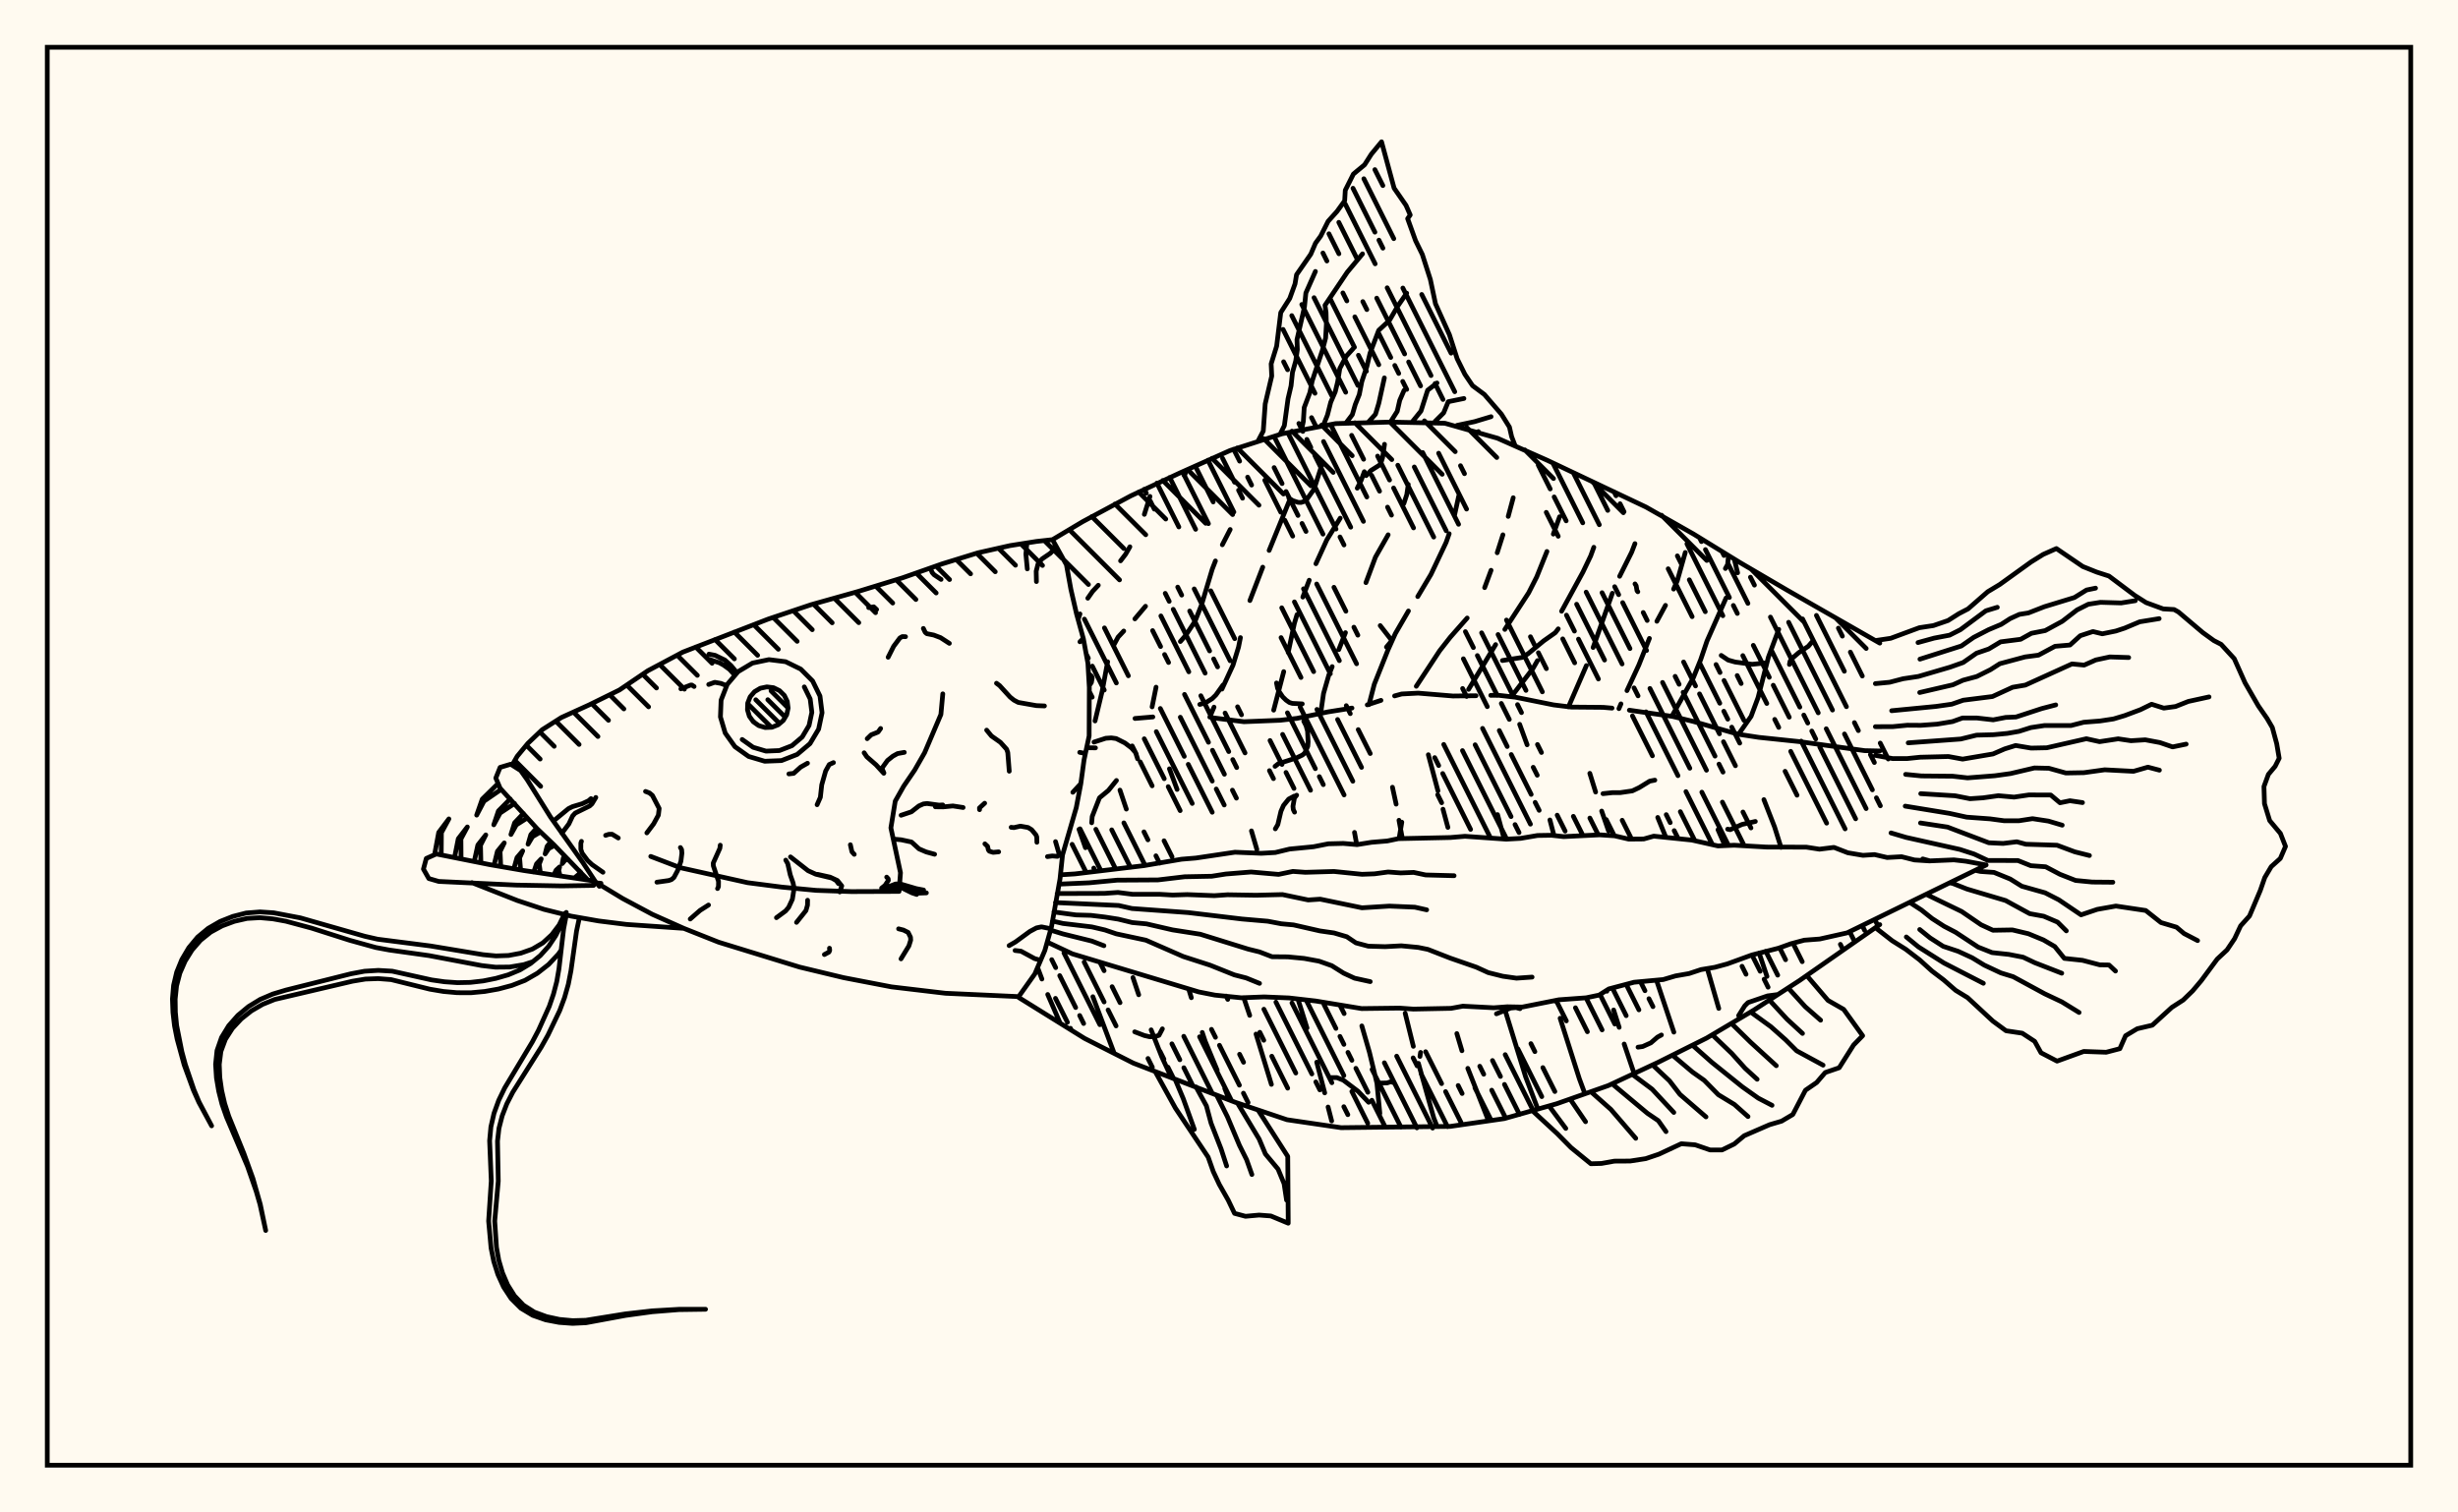 <svg xmlns="http://www.w3.org/2000/svg" width="520" height="320"><rect x="0" y="0" width="520" height="320" fill="floralwhite"/><rect x="10" y="10" width="500" height="300" stroke="black" stroke-width="1" fill="none"/><path stroke="black" stroke-width="1" fill="none" stroke-linecap="round" stroke-linejoin="round" d="
M 222.66 114.18 229.03 110.38 239.21 104.92 249.68 100.03 260.22 95.32 271.22 91.78 282.57 89.62 294.12 89.3 305.67 89.55 316.78 92.71 327.34 97.39 348.22 107.28 358.26 112.98 368.11 119.03 378.08 124.86 397.68 136.07 
M 397.68 195.62 380.69 207.46 370.99 213.74 361.05 219.63 350.72 224.79 340.25 229.68 329.35 233.52 318.24 236.67 306.81 238.32 283.71 238.59 272.28 236.91 261.33 233.22 239.76 224.93 229.46 219.71 215.51 211.04 
M 240.11 152.01 243.89 151.69 
M 256.33 151.84 263.16 152.7 270.81 152.39 274.37 151.99 280.93 150.62 286.02 149.81 
M 289.25 149.13 292.15 148.18 
M 295.03 147.24 296.53 146.83 300.03 146.65 307.39 147.26 312.26 147.2 
M 315.38 147.12 316.96 147.1 320.58 147.51 328.67 149.14 332.39 149.6 339.19 149.66 341.03 149.82 
M 344.7 150.26 353.84 151.58 358.19 152.63 367.7 155.34 372.09 156.01 380.6 156.9 394.48 158.82 397.68 158.89 
M 219.5 204.69 220.42 207.14 
M 221.65 210.41 224.28 216.48 
M 231.2 210.88 235.72 222.88 
M 243.28 105.03 242.09 108.83 
M 239.03 115.69 238.13 117.26 237.06 118.66 
M 232.35 123.83 231.15 125.11 230.13 126.57 
M 228.47 129.89 228.07 131.06 
M 228.27 175.47 229.63 179.36 
M 231.39 183.66 231.69 184.33 
M 239.68 206.83 240.9 210.47 
M 243.53 217.89 245.78 223.6 247.81 227.99 
M 242.34 128.27 240.09 130.94 
M 237.73 133.51 236.54 134.79 235.67 136.4 
M 234.33 140.01 233.16 146.28 231.66 152.54 
M 236.93 167.17 238.28 171.19 
M 251.46 209.22 252.03 211.09 
M 254.34 218.44 254.97 220.33 257.5 226.42 
M 259.1 230.28 260.06 232.73 
M 260.25 112.03 258.59 115.26 
M 257.13 118.68 256.45 120.44 254.2 127.95 252.81 131.46 250.85 134.41 249.71 135.73 
M 244.57 145.39 243.73 149.56 
M 247.4 162.66 249.02 167.03 
M 263.12 211.08 264.38 214.83 
M 265.72 218.78 268.97 229.43 
M 272.76 105.97 268.49 116.46 
M 267.14 120 264.42 127.06 
M 262.42 134.9 262.01 136.94 260.85 140.72 258.51 145.8 
M 256.83 149.61 255.94 151.72 
M 264.75 175.8 265.89 179.7 
M 274.59 211.39 276.5 217.49 
M 278.56 224.73 280.25 231.23 
M 280.96 234.22 281.72 237.17 
M 288.63 99.8 287.96 101.63 287.13 103.29 
M 283.53 109.63 280.7 114.21 278.39 119.27 
M 276.97 122.76 275.62 126.33 
M 274.39 130.04 273.82 131.94 272.52 138.07 
M 271.58 142.1 269.45 150.25 
M 288.1 217.06 289.71 222.63 291.3 229.21 291.91 235.58 
M 297.93 102.49 297.61 104.66 296.99 106.54 
M 293.67 113.15 290.98 117.88 288.97 123.27 
M 284.64 133.85 283.23 137.44 
M 281.83 141.04 281.12 142.82 280 146.72 279.4 150.89 
M 286.55 176.12 287.02 178.7 
M 297.27 214.38 299 221.38 
M 300.07 224.98 303.32 236.54 304.04 238.35 
M 308.6 104.95 307.7 109.05 
M 306.58 112.92 305.93 114.76 302.73 121.52 299.93 126.22 
M 297.96 129.27 295.19 134.05 293.62 137.54 290.73 144.79 289.62 149.08 
M 294.58 166.56 295.36 170.14 
M 295.96 173.55 296.6 176.99 
M 308.2 218.68 309.28 222.31 
M 310.52 226.04 314.9 237.15 
M 320.13 105.31 319.07 109.26 
M 317.95 113.15 316.74 116.95 
M 315.44 120.66 314.08 124.33 
M 310.39 130.76 306.81 134.82 304.56 137.69 299.62 145.2 
M 302.17 159.68 304.2 167.32 
M 305.27 171.21 306.31 175.06 
M 318.2 213.06 322.74 227.79 325.34 234.66 
M 329.94 109.33 328.61 113.01 
M 327.26 116.68 325.1 122.06 323.39 125.43 318.35 133.17 
M 316.41 136.38 310.68 145.86 
M 316.81 172.35 318.22 177.52 
M 328.97 211.71 329 211.82 
M 330.05 215.44 334.11 228.21 335.3 231.43 
M 337.18 115.79 336.51 117.63 334.87 121.05 330.36 129.32 
M 325.26 139.77 324.31 141.43 319.74 147.39 
M 321.49 153.25 323.07 157.58 
M 327.89 173.48 328.75 176.78 
M 339.87 209.54 339.94 209.73 
M 341.37 213.69 342.54 217.36 
M 343.6 220.89 345.56 226.69 
M 345.88 115.02 345.18 116.84 342.64 121.93 
M 341.1 125.52 337.03 137 
M 335.61 140.82 331.81 149.57 
M 336.33 163.62 337.56 167.58 
M 338.84 171.6 340.28 175.77 
M 350.44 207.4 354.11 218.38 
M 356.53 116.89 354.84 122.86 354.06 124.64 
M 352.34 128.08 350.52 131.45 
M 348.94 135.07 346.7 140.71 344.19 146.12 
M 342.92 148.92 342.49 149.93 
M 350.7 172.95 352.43 177.18 
M 361.18 204.92 363.61 213.36 
M 365.16 126.51 361.12 135.63 359.78 139.58 358.25 143.36 353.68 151.55 
M 363.45 175.55 364.92 178.91 
M 372.15 201.63 373.81 206.59 
M 376.3 133.16 374.12 139.02 371.92 147.61 370.45 151.56 367.79 155.36 
M 373.16 169.18 375.42 174.97 376.78 179.29 
M 346.49 125.2 346.31 124.98 346.14 123.93 345.89 123.54 
M 258.74 144.92 257.22 147.05 256.44 147.82 255 148.72 253.82 149.04 
M 291.99 132.36 294.36 135.41 294.32 135.69 293.31 136.9 
M 300.53 222.67 300.4 223.52 
M 273.87 171.83 273.61 171.31 273.53 170.6 273.84 168.84 274.31 168.24 
M 281.22 228 282.8 227.99 284.19 228.54 287.3 230.89 289.54 233.22 
M 365.01 120.29 365.49 119.42 365.67 117.53 
M 383.52 135.61 382.54 136.75 380.54 138.08 379.21 139.23 378.7 139.89 378.56 140.58 
M 230.95 174.08 231.06 172.75 232.6 168.8 234.49 167.24 236.19 165.13 
M 275.5 148.93 273.4 148.82 272.78 148.63 272.07 148.13 271.36 147.44 270.59 146.29 270.28 145.62 270.05 144.5 
M 367.6 121.19 366.89 118.28 
M 269.74 162.14 270.46 161.57 274.24 160.37 275.54 159.75 276.03 159.32 276.67 157.88 276.74 156.97 276.62 154.69 276.31 153.56 275.82 152.6 
M 250.88 99.55 250.72 100.31 250.47 100.55 
M 269.8 175.36 270.33 174.46 270.99 171.65 271.53 170.42 272.62 169.07 273.81 168.44 
M 231.75 158.23 229.88 158.21 
M 350.09 165.06 349.01 165.27 346.78 166.64 345.33 167.33 342.72 167.71 341.17 167.7 339.12 167.92 
M 321.56 213.41 320.73 213.18 319.58 213.28 316.58 214.5 
M 245.91 217.68 245.19 219.05 244.32 219.33 243.2 219.35 242.09 219.09 240.05 218.31 
M 329.65 133.05 329.03 133.86 326.56 135.6 323.29 138.3 322.01 139.1 317.84 139.75 
M 295.98 177.43 296.56 173.95 
M 230.28 142.51 230.93 143.05 231.07 143.39 230.89 144.41 230.43 145.07 
M 371.35 173.8 368.53 174.43 366.03 175.54 365.49 175.43 
M 240.67 160.56 240.24 159.24 239.39 158.26 237.99 157.2 236.12 156.26 235.09 156.12 233.93 156.2 231.44 157.01 
M 279.83 97.76 278 103.49 276.43 105.69 275.83 106.12 275.24 106.31 274.62 106.29 273.49 105.92 272.66 105.39 
M 376.11 210.42 373.92 210.71 369.8 212.12 369.12 212.8 367.81 214.88 
M 291.66 229.16 293.43 229.13 294.24 228.86 294.84 229.07 
M 364.13 138.67 365.59 139.65 367.08 140.07 370.68 140.55 373.28 140.29 
M 292.9 94 292.49 96.82 292.11 98.02 291.81 98.42 290.03 99.55 289.02 100.63 
M 346.53 221.56 347.52 221.42 349.25 220.64 350.65 219.43 351.48 218.98 
M 266.24 93.12 267.25 91.2 267.66 85.45 269.04 79.57 268.92 76.98 270.08 73.23 270.95 66.13 272.85 63.14 273.97 60.05 274.29 58.12 277.3 53.78 278.3 51.45 279.4 49.94 280.97 46.82 282.86 44.72 284.47 42.49 284.6 40.25 286.32 36.82 288.68 34.87 290.11 32.62 292.27 30 294.93 39.81 297.45 43.45 298.34 45.48 297.79 46.26 299.47 50.92 300.9 53.84 302.6 59.14 303.68 64.26 306.63 70.81 308.27 75.9 309.9 79.19 311.53 81.6 314.03 83.46 317.63 87.63 319.33 90.36 319.79 92.37 320.53 94.3 
M 316.99 92.78 316.99 92.78 
M 270.8 91.89 271.71 90.05 272.49 84.36 273.13 81.63 273.43 78.79 274.12 76.36 274.46 73.97 274.38 71.86 275.96 64.97 276.26 61.99 278.28 57.43 
M 275.38 90.79 275.73 89.14 275.91 86.23 277.11 83.06 277.6 80.6 279.76 74.11 280.44 71.51 280.6 68.65 280.53 66.1 280.31 64.59 285.01 57.6 288.25 53.71 
M 280.01 89.85 280.83 87.81 281.52 85.11 282.48 82.88 282.99 80.78 283.44 77.96 284.8 75.37 286.28 73.74 
M 284.72 89.53 286.09 87.73 286.71 85.6 287.56 83.48 288.1 80.73 289.17 77.53 289.83 74.74 291.67 69.89 293.94 67.79 295.75 64.69 297.59 62.02 
M 289.43 89.37 290.99 87.64 291.69 85.32 292.87 79.95 
M 294.15 89.3 295.59 87.03 296.12 84.7 297.04 82.59 
M 298.87 89.13 300.61 86.97 302.02 82.57 304 81.03 
M 303.58 89.18 305.41 87.35 306.38 84.99 309.7 84.31 
M 308.23 90 311.95 89.21 315.44 88.16 
M 312.76 91.31 312.77 91.32 
M 224.34 185.09 227.4 184.9 241.92 183.16 249.95 181.79 252.99 181.54 261.26 180.31 266.83 180.54 269.8 180.37 272.82 179.64 277.88 179.15 281 178.53 284.19 178.45 287.1 178.7 290.15 178.21 293.49 177.93 295.83 177.44 306.81 177.2 309.92 176.94 318.65 177.55 321.69 177.38 325.27 176.77 328.2 176.72 330.79 177.01 338.41 176.63 341.57 176.84 344.57 177.54 347.73 177.51 349.86 176.91 357.91 177.74 363.44 178.98 366.89 178.83 373.69 179.22 382.14 179.24 384.92 179.67 387.98 179.29 390.92 180.43 394.12 180.97 396.57 180.81 399.24 181.43 402.28 181.26 405.01 181.95 408.13 182.15 413.35 181.93 415.9 182.22 420.18 183.01 390.77 197.37 384.98 198.67 381.69 198.92 378.88 199.67 376.27 200.61 370.62 202.05 365.42 203.94 362.77 204.66 359.87 205.14 357.33 205.98 354.47 206.48 351.86 207.25 345.69 207.82 340.36 209.23 338.29 210.54 335.56 211.11 329.78 211.53 322.03 213.07 318.88 213.01 316 213.22 309.47 212.88 306.98 213.34 299.02 213.5 296.09 213.29 288.06 213.39 278.37 211.79 272.7 211.14 267.44 210.92 262.6 211.11 257.01 210.54 253.61 209.87 226.86 201.81 221.54 199.32 
M 224.04 187.06 230.43 186.78 236.34 186.22 244.97 186.17 250.62 185.5 256.35 185.39 259.33 184.92 264.67 184.49 270.49 185 273.51 184.37 276.16 184.56 282.2 184.38 288.15 184.98 290.79 184.88 293.66 184.49 296.32 184.69 299.08 184.58 301.6 185.12 307.62 185.28 
M 223.65 189.05 233.6 189.02 236.5 188.82 239.6 189.21 245.3 189.21 248.07 189.37 251.16 189.27 256.89 189.5 259.68 189.31 265.74 189.41 271.31 189.27 276.75 190.41 279.29 190.24 288.13 192.07 293.92 191.71 299.32 191.94 301.82 192.5 
M 223.28 190.96 236.66 191.58 239.47 192.22 251.36 193.08 262.75 194.44 268.21 194.91 271.06 195.45 273.66 195.69 279.23 196.96 282.22 197.39 284.92 198.19 286.85 199.49 289.47 200.19 293.03 200.29 296.45 200.11 300.02 200.45 302.08 200.87 306.79 202.71 312.32 204.63 314.84 205.78 317.92 206.55 320.82 206.96 324.12 206.73 
M 222.96 192.95 227.62 193.58 230.78 193.67 233.77 194.03 236.58 194.47 239.52 195.19 242.54 195.47 248.04 196.74 253.92 197.66 264.06 200.81 266.45 201.4 269.1 202.42 272.45 202.45 275.9 202.78 279.05 203.36 281.75 204.32 284.26 205.9 286.56 206.96 289.88 207.69 
M 222.64 194.87 224.87 195.38 230.98 196.11 233.75 196.76 236.16 197.58 242.42 198.92 250.33 202.38 256 204.21 261.12 206.26 263.63 206.91 266.46 208.06 
M 222.25 196.79 224.89 197.6 230.98 199.11 233.54 200.09 
M 266.24 235.01 272.43 244.67 272.53 258.8 268.85 257.27 266.36 257.08 263.49 257.34 261.17 256.72 259.83 253.92 257.94 250.59 256.67 247.87 255.59 244.82 248.66 234.44 244.49 226.9 
M 261.81 233.4 266.38 241 267.7 244.15 270.38 247.36 271.65 250.43 272.18 253.92 
M 257.39 231.72 259.67 236.29 262.21 242.33 263.72 245.35 264.84 248.5 
M 253.02 229.96 255.22 233.98 256.2 237.63 258.33 243.09 259.5 246.69 
M 248.59 228.33 250.32 232.44 252.67 238.95 
M 382.24 206.42 386.72 211.66 390.04 213.56 394.05 219.13 392.14 221.09 389.09 225.91 386.14 226.92 384.32 229.04 381.95 230.67 379.28 235.8 376.9 237.21 374.36 237.96 369 240.29 366.88 242.05 364.29 243.31 361.77 243.3 358.62 242.22 355.68 241.99 350.95 244.2 348.17 245.14 344.86 245.65 341.52 245.67 338.79 246.16 336.55 246.22 332.34 242.79 329.44 239.85 324.24 235.05 
M 378.32 209.05 381.91 213 385.16 215.85 
M 374.38 211.66 378.06 215.64 381.33 218.65 
M 370.36 214.12 374.63 217.22 377.75 219.99 380.09 222.33 385.68 225.36 
M 366.32 216.56 370.34 220.51 375.78 225.48 
M 362.24 218.93 366.37 222.89 369.19 226.03 371.73 228.35 
M 358.09 221.17 362.18 224.79 368.6 229.95 371.97 232.34 374.88 233.86 
M 353.87 223.29 358.05 226.82 360.54 228.58 363.53 231.62 366.92 233.68 369.8 236.24 
M 349.61 225.31 353.19 228.68 355.4 231.55 360.91 236.31 
M 345.34 227.32 349.52 230.45 354.1 235.37 
M 341.06 229.31 348.51 235.54 350.82 237.11 352.45 239.42 
M 336.69 231.09 340.79 234.73 346.05 240.84 
M 332.23 232.63 335.43 237.33 
M 327.72 234.01 331.25 238.75 
M 396.74 135.53 399.98 135.05 406.04 132.81 409.02 132.36 412.12 131.29 414.42 129.83 416.35 128.83 420.51 125.2 423.05 123.67 429.69 118.89 432.25 117.3 435.04 116.06 440.62 119.86 443.56 121.04 446.16 121.88 451.65 126 454.02 127.5 457.64 128.83 459.94 128.96 460.87 129.49 466.01 133.84 468.36 135.54 469.89 136.33 472.66 139.35 474.95 144.47 477.76 149.35 479.6 152 480.72 153.92 481.65 157.36 482.17 160.43 481.32 162.13 479.89 163.84 478.95 166.41 479.06 170.04 480.16 173.62 482.43 176.33 483.51 179.08 482.41 181.63 480.49 183.36 479.12 185.67 478.17 188.41 475.89 193.8 474.01 195.89 472.74 198.6 471.14 200.98 469.07 202.91 465.68 207.49 463.87 209.64 461.86 211.59 459.46 213.14 455.33 216.91 452.14 217.66 449.67 219.14 448.46 221.88 445.57 222.63 440.83 222.46 435.18 224.51 431.78 222.74 430.45 220.33 427.81 218.6 424.39 218.09 421.6 216.04 416.25 211.08 413.72 209.53 411.2 207.33 408.73 205.46 406.1 203.08 403.17 200.84 400.3 199.04 396.74 196.26 
M 405.76 135.95 409.18 135.01 412.44 134.39 414.73 133.23 420.12 129.23 422.54 128.49 
M 406.17 139.46 414.94 136.67 417.53 134.86 420.69 133.23 423.35 132.11 425.26 130.88 427.2 129.99 429.13 129.68 432.51 128.36 438.86 126.42 441.42 124.83 443.32 124.44 
M 396.74 144.64 399.77 144.35 402.59 143.61 405.84 143.12 412.53 141.16 415.32 140.17 418.14 138.2 420.73 137.31 423.24 135.8 427.47 135.26 429.76 133.99 432.67 133.42 436.28 131.46 439.4 129.05 441.8 127.84 444.36 127.44 448.74 127.57 451.74 127.09 
M 406.12 146.52 413.14 144.89 415.29 143.92 418.18 143.14 421.09 141.69 423.08 140.42 428.41 138.99 431.26 138.61 434.75 136.74 437.92 136.47 440.09 134.5 442.77 133.62 444.75 134.1 447.62 133.51 449.5 132.89 452.66 131.56 456.78 130.89 
M 400.19 150.37 409.59 149.46 412.9 148.99 415.32 148.15 421.51 147.37 425.78 145.41 428.47 144.95 438.34 140.47 440.91 140.72 443.37 139.63 446.34 138.99 450.33 139.12 
M 396.74 153.75 400.41 153.74 403.5 153.44 406.36 153.46 409.82 153.21 413.06 152.67 415.17 151.91 418.22 151.91 421.67 152.3 424.31 151.79 426.49 151.7 431.92 149.92 434.9 149.14 
M 403.69 157.17 414.81 156.36 418.15 155.54 421.7 155.45 424.66 155.17 427.12 154.74 429.64 153.94 432.47 153.51 438.11 153.51 440.83 152.81 444.28 152.54 447.12 152.11 449.49 151.4 452.8 150.16 455.18 149 457.76 149.82 460.25 149.48 462.94 148.41 467.33 147.45 
M 396.74 159.82 400.42 160.5 403.49 160.49 406.2 160.21 412.2 160.06 415.2 160.61 421.63 159.52 424.1 158.45 426.41 157.73 429.69 158.28 433.01 158.21 441.38 156.3 444.17 156.92 448.11 156.32 450.82 156.72 453.84 156.53 456.94 157.11 459.62 158.03 462.49 157.44 
M 403.14 163.84 406.49 164.17 413.12 164.23 416.24 164.58 422.02 164.13 425.33 163.67 430.39 162.48 433.45 162.55 437.04 163.55 440.86 163.48 445.26 162.87 451.35 163.19 454.4 162.31 456.83 162.95 
M 406.34 167.92 413.62 168.37 416.76 168.99 419.54 168.8 422.76 168.35 426.09 168.65 429.21 168.19 433.85 168.21 435.8 169.85 437.91 169.42 440.56 169.81 
M 403.06 170.56 412.42 172.09 416.06 172.89 421 173.25 423.97 173.65 427.12 173.65 429.99 173.21 433.34 173.72 436.27 174.59 
M 406.29 174.12 412.01 174.99 420.74 178.31 423.77 178.45 426.66 178.1 428.58 178.62 435.18 178.83 438.93 180.23 442.03 181.01 
M 400.05 176.23 403.26 177.18 414.63 179.72 417.64 180.7 420.53 182.05 426.9 182.07 429.62 183.16 432.77 183.39 435.79 184.98 439.1 186.28 442.62 186.62 446.98 186.66 
M 406.76 181.73 408.31 182.15 
M 417.87 184.14 418.97 184.38 421.84 184.58 425.27 185.98 427.71 187.5 432.64 188.89 435.55 190.38 440.25 193.56 443.69 192.4 447.63 191.7 453.94 192.64 457.16 195.19 460.45 196.17 462.04 197.51 464.91 199.01 
M 412.46 186.8 413.09 186.9 416.12 188.1 424.29 190.53 429.39 193.31 432.35 193.85 435.29 195.1 437.14 196.95 
M 407.51 189.23 415.01 192.86 419.12 195.67 421.62 196.82 425.73 196.75 429.1 197.55 432.3 198.87 434.69 200.26 436.72 202.77 440.56 203.18 444.21 204.14 446.17 204.17 447.54 205.45 
M 404.03 190.94 406.49 192.54 408.73 194.33 411.28 195.98 413.72 197.25 418.48 200.38 421.44 201.55 424.98 201.93 428 202.52 430.47 203.69 436.17 205.91 
M 406.12 196.66 408.31 198.43 411.09 200.22 414.27 201.28 417.22 202.64 419.78 204.2 423.28 205.84 425.9 206.65 432.58 210.27 436.2 211.98 439.84 214.22 
M 403.29 198.24 405.85 200.34 411.27 203.76 419.59 208.04 
M 108.34 161.88 109.42 160.01 111.68 157.27 114.69 154.4 118.76 151.81 124.61 149.15 131.05 145.98 137.06 141.91 144.46 137.97 162.5 130.99 171.58 127.94 181.5 125.15 190.91 122.26 199.26 119.32 206.87 116.97 213.66 115.44 219.29 114.55 222.66 114.18 225.61 119.5 226.55 124.69 227.75 129.9 229.19 135.13 230.15 140.32 230.45 145.47 230.41 155.71 229.34 160.75 228.65 165.82 227.69 170.87 224.78 180.89 224.25 185.97 222.45 196.08 221.04 201.1 218.92 206.06 215.51 210.86 199.99 210.15 188.6 208.8 178.47 206.85 169.15 204.61 152.04 199.35 144.66 196.42 138 193.45 131.72 190.1 125.93 186.59 
M 199.45 146.8 199.05 151.16 195.61 159.25 193.51 162.92 191.18 166.34 189.39 169.51 188.47 175.16 190.5 184.65 190.2 188.6 180.12 188.64 172.65 188.38 165.4 187.69 158.18 186.76 143.94 183.59 137.67 181.2 
M 124.38 186.19 117.19 178.74 113.66 175.36 105.81 166.78 104.89 164.62 105.8 162.36 108.04 161.69 110.15 163.03 111.53 164.97 116.46 172.86 123.28 182.46 125.97 186.55 
M 125.58 187.33 118.83 187.44 109.16 187.26 92.82 186.49 90.72 185.88 89.58 183.88 90.18 181.63 92.3 180.68 103.57 182.93 110.8 184.18 125.66 186.39 
M 155.48 157.98 153.42 155.09 152.41 151.69 152.55 148.13 153.84 144.82 156.14 142.11 159.19 140.29 162.67 139.56 166.2 140 169.39 141.56 171.91 144.08 173.47 147.27 173.91 150.8 173.18 154.27 171.36 157.33 168.65 159.62 165.33 160.92 161.78 161.06 158.38 160.05 155.48 157.98 
M 170.15 145.33 171.4 147.89 171.75 150.71 171.16 153.49 169.71 155.93 167.54 157.77 164.89 158.8 162.05 158.92 159.33 158.11 157.01 156.46 
M 159.36 152.7 158.53 151.54 158.13 150.18 158.18 148.76 158.7 147.43 159.62 146.35 160.84 145.62 162.23 145.33 163.64 145.5 164.92 146.13 165.93 147.13 166.55 148.41 166.73 149.82 166.43 151.21 165.71 152.43 164.62 153.35 163.3 153.87 161.88 153.93 160.51 153.52 159.36 152.7 
M 159.31 152.57 159.65 152.91 
M 158.28 148.99 163.17 153.87 
M 159.89 148.05 164.93 153.09 
M 162.43 148.04 166.12 151.73 
M 163.12 146.18 166.72 149.78 
M 108.91 160.89 114.38 166.37 
M 111.35 157.67 114.27 160.6 
M 114.21 154.87 117.24 157.9 
M 117.57 152.57 122.51 157.51 
M 121.31 150.65 126.5 155.83 
M 125.19 148.87 128.73 152.4 
M 128.99 147 131.98 149.99 
M 132.59 144.94 137.21 149.55 
M 135.96 142.65 138.88 145.56 
M 139.55 140.58 144.79 145.81 
M 143.25 138.61 147.53 142.89 
M 147.19 136.89 150.64 140.33 
M 151.26 135.3 155.36 139.4 
M 155.35 133.72 160.28 138.65 
M 159.45 132.16 164.66 137.37 
M 163.58 130.63 168.64 135.69 
M 167.82 129.2 171.84 133.23 
M 172.08 127.8 176.05 131.77 
M 176.5 126.56 181.68 131.74 
M 180.92 125.31 185.23 129.63 
M 185.26 124 188.86 127.59 
M 189.59 122.67 193.76 126.84 
M 193.83 121.24 198.05 125.46 
M 198.02 119.76 200.88 122.62 
M 202.3 118.39 205.33 121.41 
M 206.63 117.05 210.55 120.97 
M 211.23 115.99 214.83 119.59 
M 215.98 115.07 220.55 119.64 
M 220.93 114.37 224.73 118.16 
M 168.51 195.15 170.5 192.66 170.83 191.51 170.85 190.47 
M 199.44 170.3 198.68 170.35 196.13 170 195.35 170.09 194.39 170.52 192.81 171.76 190.63 172.49 
M 222.22 196.48 220.33 196.1 219.27 196.32 217.87 197.07 214.84 199.29 213.48 200.07 
M 177.38 186.95 176.92 186.32 175.99 185.78 172.58 184.96 170.95 184.22 167.23 181.3 
M 210.81 144.56 211.47 145.05 213.69 147.48 214.5 148.13 215.4 148.61 219.25 149.29 220.96 149.36 
M 228.46 135.79 229.17 135.09 
M 213.91 175.04 214.5 175.1 215.87 174.79 217.49 175.08 218.25 175.55 219.16 176.65 219.33 177.07 219.36 178.21 
M 195.39 188.31 193.84 188.01 190.44 187.01 189.46 187.03 187.18 187.91 186.58 187.92 
M 217.33 120.37 217.03 117.23 217.24 114.87 
M 213.51 163.17 213.2 159.22 212.96 158.52 211.65 157.06 209.75 155.72 208.73 154.48 
M 193.93 189.24 192.96 188.92 190.88 187.9 189.78 187.64 188.94 187.69 186.9 188.23 186.55 188.15 186.51 187.9 
M 149.98 138.4 151.28 138.65 153.35 139.65 154.65 140.82 155.93 142.36 
M 179.9 178.73 180.23 180.22 180.72 180.76 
M 220.15 203.17 218.89 202.82 216 201.25 214.74 201.1 
M 199.09 122.59 197.61 121.6 197.2 121.13 196.82 120.18 
M 127.56 184.55 125.25 182.93 124.31 182.06 123.16 180.52 122.88 179.7 122.88 178.39 123.01 178.01 
M 190.61 202.87 192.28 200.13 192.66 198.91 192.62 198.29 192.12 197.28 191.13 196.78 190.1 196.52 
M 219.26 123.05 219.21 120.85 219.6 119.31 220.43 118.27 222.19 117.07 222.76 116.48 223.25 115.25 
M 146.02 194.44 148.1 192.62 149.89 191.48 
M 152.37 178.82 152.29 179.48 150.89 182.6 150.91 183.19 152.01 186.49 151.99 187.6 151.8 188 
M 117.08 173.71 120.26 171.09 121.13 170.66 123.17 170.05 124.53 169.41 125.03 168.97 
M 211.27 180.23 210.09 180.34 209.31 180.1 209.1 179.84 208.92 179.06 208.36 178.54 
M 223.3 178.07 224.01 180.5 223.96 181.02 223.71 181.19 222.61 181.1 221.59 181.24 
M 197.72 180.74 195.93 180.25 194.42 179.6 192.84 178.15 190.65 177.68 189.02 177.53 
M 146.84 145.25 146.37 144.94 146.11 144.94 144.04 145.74 
M 186.3 154.13 185.76 154.89 184.29 155.48 183.46 156.29 
M 182.81 159.27 183.38 160.12 185.34 161.83 186.97 163.61 
M 177.65 188.72 178.08 187.44 177.15 186.29 175.61 185.58 172.96 184.99 
M 149.93 144.82 151.21 144.36 152.5 144.59 153.75 145.07 
M 191.57 134.71 190.89 134.68 190.37 134.98 189.06 136.74 187.89 139.06 
M 166.89 163.74 167.91 163.62 169.38 162.3 170.83 161.48 
M 172.86 170.26 173.55 168.69 173.84 166.06 174.67 163.13 175.43 161.76 176.32 161.35 
M 183.77 128.56 184.85 128.39 185.45 128.96 
M 138.97 186.65 141.47 186.3 142.05 186.1 142.57 185.66 143.36 184.18 144.05 182.23 144.26 180.51 144.2 179.75 143.94 179.32 
M 136.56 167.45 137.4 167.77 138.02 168.29 139.45 171.05 139.28 172.47 138.28 174.31 136.84 176.22 
M 195.98 188.91 194.35 188.97 193.49 188.8 190.26 187.49 189.3 187.45 187.06 188.13 186.56 188.07 
M 128.12 176.74 128.8 176.52 129.49 176.5 130.8 177.3 
M 187.58 185.58 187.89 185.92 187.94 186.27 187.23 187.33 186.63 187.81 
M 207.23 171.31 207.21 170.94 208.31 169.94 
M 203.75 170.85 201.59 170.52 199.51 170.72 197.88 170.7 
M 200.84 136.12 198.98 134.91 197.53 134.36 196.06 134.07 195.73 133.78 195.34 132.96 
M 175.48 200.62 175.53 201.09 175.37 201.44 174.4 201.96 
M 118.86 176.3 120.35 174.32 121.14 172.63 121.69 172.03 124.74 170.53 125.23 170.08 126.05 168.72 
M 226.96 167.63 228.65 165.8 
M 229.62 159.42 228.42 159.18 
M 191.31 159.18 189.88 159.44 188.89 159.99 187.75 160.9 186.69 162.38 186.66 162.74 187 163.54 
M 164.26 194.16 166.19 192.74 166.83 191.99 167.63 190.26 167.89 188.63 167.97 187.74 167.77 186.78 167.18 185.1 166.65 182.73 166.23 181.98 
M 149.81 139.44 152.22 140.24 153.09 140.72 154.34 141.63 155.49 142.89 
M 122.55 194.27 121.97 197 120.79 205.38 120.23 208.25 119.43 211.07 118.41 213.81 115.92 219.01 114.51 221.53 108.48 231.09 107.22 233.54 106.24 236.08 105.56 238.72 105.25 241.43 105.41 249.89 104.66 258.34 105.03 263.89 105.52 266.63 106.3 269.29 107.38 271.83 108.84 274.16 110.73 276.14 113.04 277.61 115.63 278.57 118.36 279.16 121.14 279.42 123.94 279.34 132.31 277.99 137.94 277.35 143.6 277.02 149.26 277.01 143.6 277.09 137.96 277.54 132.36 278.31 123.99 279.86 121.13 280 118.27 279.79 115.44 279.25 112.71 278.3 110.2 276.79 108.13 274.73 106.53 272.29 105.33 269.65 104.46 266.89 103.89 264.07 103.37 258.34 103.93 249.86 103.58 241.34 103.85 238.42 104.51 235.55 105.51 232.79 106.78 230.17 112.62 220.44 113.92 217.98 116.2 212.92 117.09 210.33 117.78 207.69 118.25 204.99 119.24 196.52 119.78 193.71 
M 122.41 194.12 122.37 194.23 
M 118.68 201.07 118.13 201.86 116.06 204.06 113.68 205.92 111.07 207.42 108.28 208.5 105.43 209.26 102.55 209.77 99.63 210.04 96.7 210.03 93.8 209.77 90.94 209.29 82.73 207.26 80.02 207.05 77.29 207.15 74.58 207.6 58.12 211.46 55.57 212.49 53.19 213.87 51.03 215.58 49.16 217.59 47.68 219.9 46.73 222.46 46.39 225.19 46.5 227.97 46.9 230.74 47.53 233.47 48.39 236.15 51.58 244.01 53.51 249.34 55.06 254.79 56.21 260.34 55 254.81 54.21 252.09 52.35 246.75 47.91 236.33 46.97 233.63 46.27 230.87 45.79 228.04 45.61 225.17 45.91 222.27 46.87 219.5 48.39 217.01 50.32 214.83 52.56 212.97 55.05 211.45 57.72 210.31 60.48 209.48 74.24 206.03 77.11 205.49 80.04 205.31 82.98 205.48 91.31 207.33 94.04 207.72 96.78 207.91 99.51 207.85 102.23 207.54 104.91 207 107.52 206.25 109.99 205.22 112.26 203.85 114.3 202.18 116.07 200.21 117.54 198 118.77 195.61 119.8 193.04 
M 112.73 203.47 110.8 204.1 107.82 204.6 104.82 204.63 101.89 204.29 90.75 202.18 82.34 201 79.5 200.47 73.97 198.94 65.89 196.36 60.48 194.91 57.74 194.41 54.99 194.16 52.26 194.32 49.58 194.93 47 195.89 44.58 197.21 42.43 198.93 40.62 201.01 39.16 203.36 38.05 205.9 37.35 208.59 37.06 211.37 37.1 214.17 37.37 216.97 38.47 222.5 39.21 225.23 41.03 230.58 42.13 233.19 44.77 238.2 42.07 233.22 40.91 230.63 38.96 225.3 37.47 219.83 36.92 217.04 36.59 214.21 36.48 211.35 36.72 208.49 37.38 205.68 38.47 203.01 39.94 200.52 41.8 198.28 44.04 196.42 46.56 194.96 49.26 193.89 52.08 193.17 55 192.94 57.9 193.13 63.54 194.2 77.16 198.09 79.87 198.71 91.05 200.14 102.21 201.99 104.92 202.25 107.58 202.16 110.17 201.67 112.63 200.8 114.85 199.49 116.74 197.75 118.29 195.7 119.48 193.27 
M 125.88 186.41 126.8 187.53 
M 122.59 184.25 122.58 184.75 122.88 184.56 
M 119.47 181.1 119.16 181.58 118.95 182.71 119.52 182.02 120.14 181.77 
M 116.52 178.1 115.73 179.08 115.33 180.66 116.09 179.52 117.32 178.88 
M 113.52 175.21 112.3 176.58 111.71 178.61 112.66 177.02 114.35 176.02 
M 110.74 172.11 108.87 174.08 108.09 176.56 109.23 174.52 111.54 173.06 
M 107.95 169.04 105.44 171.58 104.46 174.51 105.8 172.02 108.86 169.99 
M 105.38 165.77 102.02 169.08 100.84 172.46 102.38 169.52 106.03 167.01 
M 125.63 186.75 127.14 186.89 
M 121.49 185.78 122.29 185.11 122.59 185.92 
M 117.17 185.12 117.64 184.11 118.39 183.42 118.2 184.17 118.5 185.34 
M 112.91 184.52 113.5 182.78 114.49 181.73 114.07 182.84 114.32 184.7 
M 108.71 183.78 109.37 181.45 110.58 180.03 109.93 181.5 110.13 184.05 
M 104.51 183.08 105.23 180.12 106.68 178.34 105.79 180.17 105.93 183.31 
M 100.33 182.25 101.09 178.79 102.77 176.65 101.65 178.84 101.73 182.54 
M 96.16 181.42 96.95 177.46 98.87 174.96 97.51 177.51 97.54 181.69 
M 91.93 180.85 92.81 176.12 94.96 173.26 93.38 176.18 93.34 180.86 
M 99.84 186.74 109.45 190.53 115.11 192.41 120.82 193.83 126.63 194.85 132.57 195.59 144.66 196.42 
M 225 118.4 230.27 123.67 
M 226.22 112.07 236.84 122.69 
M 230.97 109.28 237.75 116.05 
M 235.87 106.63 242.39 113.14 
M 240.89 104.09 246.62 109.82 
M 246 101.65 255.07 110.72 
M 251.24 99.34 260.77 108.87 
M 256.41 96.96 266.34 106.89 
M 261.76 94.76 271.52 104.52 
M 267.36 92.81 277.34 102.79 
M 273.32 91.22 282.05 99.95 
M 279.59 89.94 286.07 96.42 
M 286.65 89.45 294.44 97.24 
M 294.05 89.3 305.1 100.35 
M 301.34 89.04 307.86 95.56 
M 310.31 90.46 316.65 96.8 
M 322.58 95.18 328.65 101.25 
M 336.9 101.95 343.43 108.48 
M 351.5 109 361.08 118.58 
M 370.49 120.44 381.7 131.65 
M 388.4 130.8 394.8 137.2 
M 223.29 211.23 225.82 216.29 
M 226.46 217.56 226.67 217.99 
M 222.5 203.04 223.34 204.73 
M 224.19 206.42 227.56 213.17 
M 228.41 214.86 229.25 216.55 
M 225.08 201.61 232.68 216.8 
M 229.36 203.55 233.58 211.99 
M 234.42 213.68 236.11 217.06 
M 232.67 203.56 233.58 205.38 
M 235.27 208.76 236.95 212.14 
M 242.86 223.95 243.79 225.81 
M 245.39 222.4 246.23 224.09 
M 247.08 225.78 248.31 228.24 
M 226.81 178.64 229.78 184.57 
M 247.92 220.85 249.6 224.22 
M 250.45 225.91 252.33 229.68 
M 228.48 175.36 232.89 184.19 
M 250.43 219.26 256.47 231.35 
M 231.83 175.46 236.03 183.87 
M 253.78 219.36 260.57 232.94 
M 235.19 175.58 239.16 183.51 
M 256.29 217.79 257.14 219.47 
M 257.98 221.16 262.2 229.6 
M 263.05 231.29 264.04 233.28 
M 237.76 174.1 242.26 183.11 
M 262.24 223.06 263.08 224.75 
M 242.01 176 242.85 177.69 
M 244.54 181.07 245.32 182.63 
M 259.38 210.74 259.74 211.45 
M 230.46 146.3 231.06 147.5 
M 246.26 177.89 247.95 181.27 
M 266.52 218.41 267.36 220.1 
M 269.05 223.47 272.42 230.23 
M 229.78 138.33 230.24 139.25 
M 231.08 140.93 233.61 146 
M 239.52 157.82 240.37 159.51 
M 241.21 161.19 243.74 166.26 
M 267.38 213.53 274.13 227.03 
M 229.41 130.99 236.17 144.5 
M 242.07 156.31 246.3 164.75 
M 247.14 166.44 249.67 171.51 
M 269.93 212.03 277.53 227.22 
M 278.37 228.91 279.22 230.6 
M 233.65 132.85 238.71 142.98 
M 244.62 154.8 252.22 169.99 
M 273.32 212.2 281.76 229.08 
M 284.29 234.15 285.14 235.84 
M 245.47 149.9 250.54 160.03 
M 251.38 161.72 256.45 171.85 
M 276.32 211.59 284.3 227.56 
M 285.99 230.93 289.35 237.65 
M 249.7 151.75 256.46 165.26 
M 257.3 166.94 258.99 170.32 
M 280.09 212.53 282.62 217.59 
M 283.47 219.28 284.31 220.97 
M 285.16 222.66 286 224.34 
M 286.84 226.03 289.38 231.1 
M 290.22 232.79 293.05 238.45 
M 243.84 133.42 245.53 136.79 
M 246.37 138.48 247.22 140.17 
M 250.59 146.92 255.66 157.05 
M 256.5 158.74 259.03 163.81 
M 260.72 167.18 261.57 168.87 
M 283.51 212.76 284.36 214.45 
M 290.27 226.27 296.38 238.49 
M 245.59 130.32 251.5 142.14 
M 254.04 147.2 259.95 159.02 
M 260.79 160.71 261.63 162.4 
M 292.87 224.86 299.75 238.63 
M 246.51 125.54 247.35 127.23 
M 248.2 128.92 254.95 142.42 
M 259.17 150.86 263.39 159.3 
M 295.47 223.46 303.08 238.68 
M 249.15 124.22 249.99 125.91 
M 251.68 129.28 255.9 137.72 
M 256.75 139.41 257.59 141.1 
M 261.81 149.54 262.65 151.23 
M 268.56 163.05 269.41 164.74 
M 298.95 223.82 299.8 225.51 
M 300.64 227.2 306.23 238.38 
M 242.09 103.5 242.51 104.34 
M 243.36 106.03 244.2 107.72 
M 252.64 124.6 260.24 139.8 
M 268.68 156.68 271.21 161.74 
M 272.06 163.43 273.75 166.81 
M 301.6 222.52 304.98 229.27 
M 305.82 230.96 309.08 237.47 
M 244.75 102.21 249.39 111.49 
M 256.14 125 261.21 135.13 
M 271.34 155.38 277.25 167.2 
M 308.48 229.67 309.32 231.36 
M 247.46 101.01 252.94 111.99 
M 272.36 150.81 278.27 162.63 
M 279.11 164.32 279.95 166.01 
M 312.03 230.16 315.27 236.64 
M 250.16 99.82 255.65 110.79 
M 275.06 149.62 284.35 168.19 
M 313.05 225.59 313.89 227.28 
M 315.58 230.66 318.55 236.59 
M 252.86 98.6 256.66 106.2 
M 271.01 134.9 275.23 143.34 
M 278.6 150.1 286.2 165.29 
M 315.74 224.38 317.43 227.75 
M 318.28 229.44 321.46 235.8 
M 255.54 97.36 261.03 108.34 
M 271.16 128.6 277.91 142.1 
M 282.97 152.23 288.04 162.36 
M 318.43 223.14 324.37 235.01 
M 258.64 96.97 261.18 102.03 
M 262.02 103.72 262.87 105.41 
M 273.84 127.35 281.44 142.55 
M 284.81 149.3 285.66 150.99 
M 287.34 154.37 289.88 159.43 
M 321.11 221.9 326.17 232.02 
M 260.98 95.04 262.25 97.57 
M 263.94 100.95 264.78 102.63 
M 275.76 124.58 283.35 139.78 
M 323.87 220.81 324.71 222.5 
M 326.4 225.88 328.94 230.94 
M 267.57 101.61 270.95 108.37 
M 271.8 110.05 273.48 113.43 
M 278.55 123.56 286.99 140.44 
M 269.54 98.93 271.23 102.31 
M 272.07 104 274.6 109.06 
M 275.45 110.75 276.29 112.44 
M 282.2 124.26 284.73 129.32 
M 286.42 132.7 287.26 134.39 
M 304.15 168.15 304.99 169.84 
M 269.75 92.76 279.88 113.01 
M 303.52 160.29 304.36 161.97 
M 305.21 163.66 311.11 175.48 
M 329.2 211.66 331.37 216 
M 272.51 91.67 282.64 111.93 
M 283.48 113.61 284.33 115.3 
M 305.43 157.51 315.32 177.29 
M 333.29 213.22 335.82 218.29 
M 274.78 89.59 275.62 91.28 
M 276.47 92.97 277.31 94.66 
M 278.15 96.35 285.75 111.54 
M 309.39 158.81 318.67 177.38 
M 335.54 211.12 338.93 217.9 
M 271.55 76.54 272.4 78.23 
M 277.46 88.36 278.31 90.05 
M 280 93.42 288.44 110.31 
M 312.07 157.58 319.67 172.77 
M 320.51 174.46 321.36 176.15 
M 338.49 210.41 341.62 216.67 
M 271.44 69.7 278.19 83.21 
M 281.57 89.96 289.16 105.15 
M 309.42 145.67 310.27 147.36 
M 313.64 154.11 323.77 174.37 
M 341.11 209.04 344.03 214.89 
M 273.28 66.78 281.72 83.67 
M 285.94 92.11 288.48 97.17 
M 290.16 100.55 291.85 103.92 
M 293.54 107.3 294.38 108.99 
M 309.58 139.38 314.64 149.51 
M 317.18 154.57 318.86 157.95 
M 319.71 159.64 323.93 168.08 
M 324.77 169.77 325.62 171.45 
M 344.03 208.28 346.72 213.66 
M 275.4 64.42 284.69 82.99 
M 291.44 96.5 293.97 101.56 
M 294.82 103.25 299.04 111.69 
M 310.01 133.64 311.7 137.01 
M 312.54 138.7 316.76 147.14 
M 317.61 148.83 319.3 152.21 
M 324.36 162.34 325.21 164.02 
M 329.43 172.47 331.11 175.84 
M 347.05 207.71 348 209.61 
M 348.84 211.3 349.69 212.98 
M 277.99 62.98 287.27 81.55 
M 295.71 98.43 303.31 113.63 
M 313.44 133.89 320.19 147.39 
M 321.04 149.08 321.88 150.77 
M 325.26 157.52 326.1 159.21 
M 332.85 172.72 334.88 176.78 
M 281.47 63.34 286.54 73.47 
M 287.38 75.16 289.07 78.54 
M 299.2 98.8 305.95 112.3 
M 316.92 134.25 322.83 146.07 
M 336.34 173.08 338.12 176.64 
M 279.87 53.53 280.71 55.22 
M 284.09 61.97 284.93 63.66 
M 286.62 67.04 291.69 77.17 
M 300.97 95.74 308.57 110.93 
M 318.7 131.19 326.29 146.38 
M 339.8 173.4 341.52 176.83 
M 281.14 49.46 283.25 53.69 
M 288.31 63.81 289.16 65.5 
M 291.69 70.57 294.22 75.63 
M 295.07 77.32 295.91 79.01 
M 296.75 80.7 297.6 82.39 
M 304.35 95.89 310.26 107.71 
M 323.77 134.72 324.61 136.41 
M 325.45 138.1 327.14 141.47 
M 343.18 173.55 345.17 177.53 
M 283.23 47.04 287.03 54.64 
M 291.25 63.08 297.16 74.89 
M 298 76.58 300.53 81.65 
M 308.97 98.53 309.82 100.22 
M 284.59 43.16 290.92 55.82 
M 293.46 60.89 302.74 79.46 
M 303.59 81.15 305.27 84.52 
M 330.6 135.17 333.13 140.24 
M 286.23 39.83 290.87 49.12 
M 291.72 50.81 292.56 52.5 
M 296.78 60.94 307.76 82.88 
M 331.39 130.15 333.08 133.53 
M 333.93 135.22 338.15 143.66 
M 352.5 172.36 353.34 174.05 
M 354.18 175.74 355.01 177.39 
M 368.53 204.44 369.38 206.13 
M 288.53 37.82 294.86 50.49 
M 300.77 62.3 306.98 74.72 
M 333.54 127.84 339.45 139.65 
M 345.35 151.47 349.58 159.91 
M 355.48 171.73 358.56 177.88 
M 370.64 202.05 372.37 205.5 
M 373.21 207.18 374.05 208.87 
M 290.86 35.89 292.55 39.26 
M 327.12 108.4 329.65 113.46 
M 335.56 125.28 343.16 140.48 
M 345.69 145.54 346.54 147.23 
M 348.22 150.61 354.98 164.11 
M 356.67 167.49 362.28 178.72 
M 373.55 201.25 376.08 206.32 
M 325.42 98.39 327.95 103.45 
M 328.79 105.14 331.33 110.2 
M 338.92 125.4 344.83 137.22 
M 349.05 145.66 357.49 162.54 
M 360.03 167.6 365.67 178.88 
M 376.49 200.53 377.75 203.06 
M 328.51 97.96 334.84 110.62 
M 341.59 124.13 342.44 125.82 
M 343.28 127.5 348.34 137.63 
M 351.72 144.39 361.01 162.96 
M 364.38 169.71 369.01 178.96 
M 379.31 199.56 381.27 203.47 
M 332.85 100.05 338.34 111.02 
M 347.63 129.59 348.47 131.28 
M 354.38 143.1 355.22 144.78 
M 356.07 146.47 362.82 159.98 
M 363.66 161.67 364.51 163.36 
M 368.73 171.8 370.42 175.17 
M 337.17 102.08 340.13 107.99 
M 356.17 140.06 358.7 145.13 
M 359.54 146.81 363.76 155.26 
M 364.61 156.94 367.14 162.01 
M 341.46 104.05 341.88 104.89 
M 342.73 106.58 343.57 108.27 
M 359.61 140.35 363.83 148.79 
M 364.68 150.48 365.52 152.16 
M 366.36 153.85 368.05 157.23 
M 389.34 199.8 389.94 201 
M 352.91 120.34 357.98 130.47 
M 363.04 140.6 363.88 142.29 
M 364.73 143.98 368.95 152.42 
M 391.3 197.12 392.39 199.29 
M 354.85 117.61 355.69 119.29 
M 357.38 122.67 360.76 129.42 
M 367.51 142.93 368.35 144.62 
M 377.64 163.19 380.17 168.25 
M 393.98 195.87 394.47 196.85 
M 356.88 115.07 364.48 130.27 
M 368.7 138.71 373.77 148.84 
M 375.45 152.21 376.3 153.9 
M 378.83 158.97 386.43 174.16 
M 396.71 194.73 397.29 195.88 
M 359.53 113.75 359.95 114.59 
M 360.79 116.28 365.86 126.41 
M 366.7 128.1 367.54 129.79 
M 370.92 136.54 374.3 143.3 
M 375.14 144.98 378.52 151.74 
M 381.05 156.8 390.34 175.37 
M 364.3 116.68 364.72 117.53 
M 365.56 119.22 369.78 127.66 
M 374.85 137.79 380.76 149.61 
M 381.6 151.29 382.44 152.98 
M 383.29 154.67 384.13 156.36 
M 384.98 158.05 392.57 173.24 
M 370.31 122.12 371.16 123.8 
M 374.54 130.56 384.66 150.82 
M 386.35 154.19 394.79 171.08 
M 378.39 131.66 387.67 150.23 
M 390.21 155.29 396.11 167.11 
M 396.96 168.8 397.8 170.49 
M 381.34 130.95 390.62 149.52 
M 392.31 152.89 393.15 154.58 
M 395.69 159.65 396.53 161.33 
M 384.27 130.21 390.18 142.02 
M 397.77 157.22 399.46 160.59 
M 388.92 132.9 389.76 134.59 
M 391.45 137.97 393.98 143.03 
"/></svg>